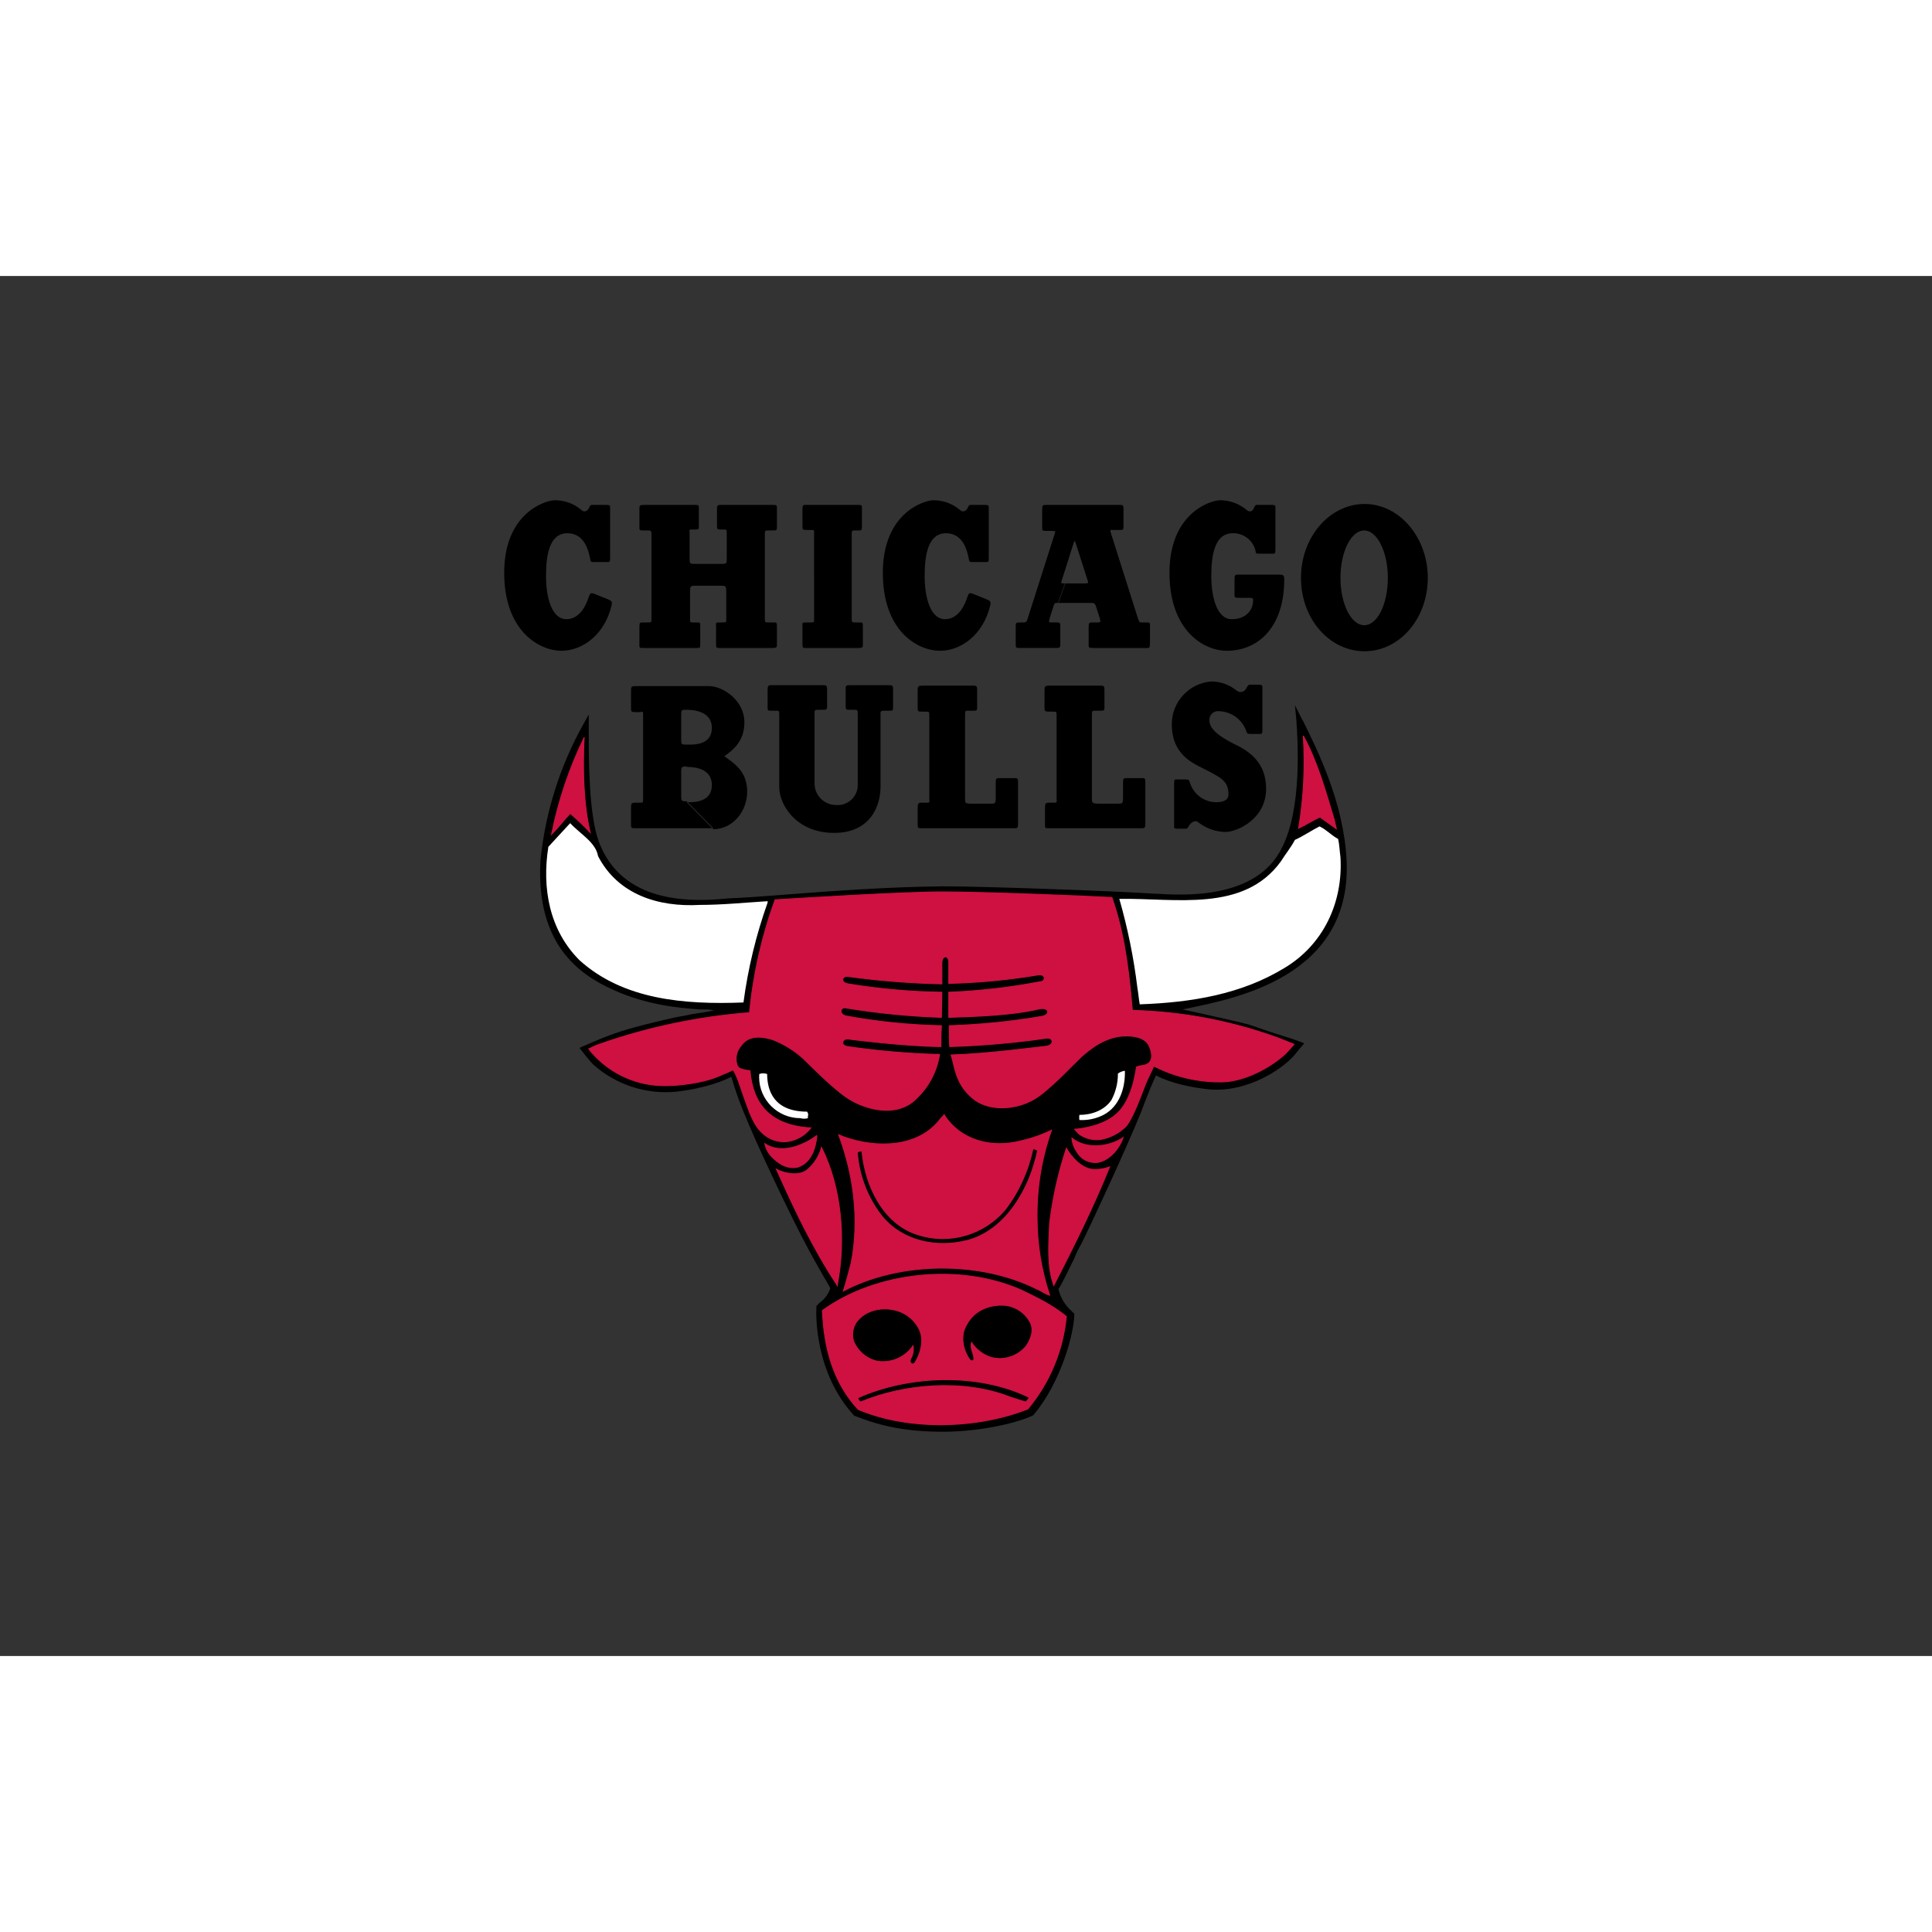 <svg width="150" height="150" clip-rule="evenodd" fill-rule="evenodd" viewBox="0 0 560 400" xmlns="http://www.w3.org/2000/svg"><rect x="0" y="0" width="560" height="400" fill="#333333" stroke="none"/><path d="m390.287 168.826c-.943-16.294-8.214-30.972-12.524-39.725l-.539-.943-1.885-3.771.404 4.175c.404 5.79 1.751 25.72-4.175 37.167-7.406 15.217-29.087 13.735-36.224 13.331h-.404c-11.716-.808-49.825-2.155-61.54-2.155-15.351.135-32.319 1.347-46.054 2.424-6.733.539-12.524.943-16.429 1.077-.404 0-.808.135-1.481.135-19.122 1.751-31.241-3.905-35.955-16.833-2.828-7.945-2.828-23.7-2.828-31.241v-5.386l-1.481 2.693c-6.876 12.234-11.14 25.761-12.524 39.725-1.347 24.239 11.312 32.992 20.873 37.301 10.1 4.713 20.334 5.386 23.7 5.656h.135c.757.112 1.524.157 2.289.135 1.129-.039 2.258.052 3.367.269-1.885.404-4.309.808-6.329 1.077-2.289.539-4.444.808-5.521 1.077-2.289.539-11.985 2.693-17.102 4.578-4.309 1.481-9.157 3.771-9.292 3.771l-.808.404.673.808s1.616 2.155 3.232 3.905c6.6 5.936 15.406 8.823 24.239 7.945 9.022-1.077 14.005-3.367 15.89-4.309.972 3.432 2.141 6.804 3.501 10.1 4.04 10.1 13.466 29.626 16.967 36.359 2.828 5.521 5.656 10.369 7.541 13.601l.673 1.212c-.571 1.754-1.709 3.27-3.232 4.309-.269.269-.404.539-.673.673l-.135.269v.404c-.135 1.751-.539 18.853 10.908 31.241l.135.135h.135c5.79 2.289 13.197 4.578 25.316 4.578 12.254 0 22.623-2.963 26.259-4.713l.135-.135.135-.135c7.945-9.426 11.716-23.835 11.716-28.952v-.269l-.269-.269-.539-.539c-1.883-1.666-3.202-3.879-3.771-6.329 1.077-1.616 2.963-5.656 4.578-8.888.567-1.44 1.242-2.836 2.02-4.175 3.367-6.733 13.197-28.01 17.237-37.975 2.424-6.464 3.771-9.561 4.444-10.908 1.751.943 6.464 3.097 15.351 4.04 11.446 1.077 22.354-6.464 25.451-10.773.539-.673 1.347-1.616 1.481-1.751l.673-.808-.943-.404c-.135 0-.404-.135-2.289-.808l-6.329-2.02-6.329-2.155c-1.751-.539-9.561-2.289-15.082-3.501l-4.309-.943 1.347-.269c13.197-2.828 48.209-8.888 46.189-43.496z"/><path d="m169.308 133.814c-.404 9.022-.269 18.853 1.751 27.471-1.829-1.944-3.763-3.786-5.79-5.521-1.885 2.02-3.501 4.175-5.386 6.06 1.938-9.699 5.106-19.112 9.426-28.01z" fill="#ce1141"/><path d="m169.308 133.814c-.404 9.022-.269 18.853 1.751 27.471-1.829-1.944-3.763-3.786-5.79-5.521-1.885 2.02-3.501 4.175-5.386 6.06 1.938-9.699 5.106-19.112 9.426-28.01z" fill="none" stroke="#ce1141" stroke-width=".269"/><path d="m386.786 157.784.539 2.424-4.713-3.367c-2.155.943-4.175 2.289-6.194 3.232 1.469-8.852 1.92-17.843 1.347-26.798 4.175 7.676 6.464 16.025 9.022 24.508z" fill="#ce1141"/><path d="m386.786 157.784.539 2.424-4.713-3.367c-2.155.943-4.175 2.289-6.194 3.232 1.469-8.852 1.92-17.843 1.347-26.798 4.175 7.676 6.464 16.025 9.022 24.508z" fill="none" stroke="#ce1141" stroke-width=".269"/><path d="m273.671 243.16c4.848 7.541 13.87 9.696 22.219 7.541 3.071-.687 6.054-1.726 8.888-3.097-2.899 8.213-4.313 16.878-4.175 25.586.025 7.552 1.252 15.053 3.636 22.219-1.212-.269-2.289-1.212-3.636-1.751-16.563-8.349-39.86-8.08-56.154.539.808-2.559 1.616-5.521 2.289-8.214 2.424-12.524.673-25.586-3.636-37.032 8.753 3.636 21.546 4.444 28.683-3.636.56-.775 1.192-1.496 1.885-2.155z" fill="#ce1141"/><path d="m273.671 243.16c4.848 7.541 13.87 9.696 22.219 7.541 3.071-.687 6.054-1.726 8.888-3.097-2.899 8.213-4.313 16.878-4.175 25.586.025 7.552 1.252 15.053 3.636 22.219-1.212-.269-2.289-1.212-3.636-1.751-16.563-8.349-39.86-8.08-56.154.539.808-2.559 1.616-5.521 2.289-8.214 2.424-12.524.673-25.586-3.636-37.032 8.753 3.636 21.546 4.444 28.683-3.636.56-.775 1.192-1.496 1.885-2.155z" fill="none" stroke="#ce1141" stroke-width=".269"/><path d="m236.773 249.354c-.404 3.501-1.616 7.541-5.386 8.888-3.097.808-5.79-.943-7.81-3.097-.938-1.025-1.588-2.279-1.885-3.636 4.713 3.097 10.908.673 14.947-2.289l.135.135z" fill="#ce1141"/><path d="m236.773 249.354c-.404 3.501-1.616 7.541-5.386 8.888-3.097.808-5.79-.943-7.81-3.097-.938-1.025-1.588-2.279-1.885-3.636 4.713 3.097 10.908.673 14.947-2.289l.135.135z" fill="none" stroke="#ce1141" stroke-width=".269"/><path d="m325.515 249.758c-1.077 3.232-3.905 6.464-7.137 7.137-2.472.383-4.941-.797-6.194-2.963-.847-1.19-1.359-2.584-1.481-4.04 4.175 3.367 10.773 2.559 14.813-.135z" fill="#ce1141"/><path d="m325.515 249.758c-1.077 3.232-3.905 6.464-7.137 7.137-2.472.383-4.941-.797-6.194-2.963-.847-1.19-1.359-2.584-1.481-4.04 4.175 3.367 10.773 2.559 14.813-.135z" fill="none" stroke="#ce1141" stroke-width=".269"/><path d="m316.358 258.915c1.779.176 3.575-.054 5.252-.673-4.713 11.716-10.369 23.027-16.159 34.339-2.02-5.656-1.481-11.716-1.212-18.045.899-7.368 2.523-14.631 4.848-21.681 1.616 2.693 4.175 5.521 7.272 6.06z" fill="#ce1141"/><path d="m316.358 258.915c1.779.176 3.575-.054 5.252-.673-4.713 11.716-10.369 23.027-16.159 34.339-2.02-5.656-1.481-11.716-1.212-18.045.899-7.368 2.523-14.631 4.848-21.681 1.616 2.693 4.175 5.521 7.272 6.06z" fill="none" stroke="#ce1141" stroke-width=".269"/><path d="m242.698 292.446v.135c-7.137-10.773-12.524-22.219-17.641-33.665 2.289 1.212 6.194 2.02 8.618.404 2.174-1.7 3.735-4.066 4.444-6.733 5.79 11.581 7.137 26.663 4.578 39.86z" fill="#ce1141"/><path d="m242.698 292.446v.135c-7.137-10.773-12.524-22.219-17.641-33.665 2.289 1.212 6.194 2.02 8.618.404 2.174-1.7 3.735-4.066 4.444-6.733 5.79 11.581 7.137 26.663 4.578 39.86z" fill="none" stroke="#ce1141" stroke-width=".269"/><path d="m309.087 301.603c-.939 9.854-4.837 19.197-11.177 26.798-14.678 5.79-34.473 6.329-49.151.135-7.272-7.81-9.965-17.91-10.369-28.683 15.621-11.312 39.994-13.87 57.904-5.79 4.444 2.155 8.888 4.309 12.793 7.541z" fill="#ce1141"/><path d="m309.087 301.603c-.939 9.854-4.837 19.197-11.177 26.798-14.678 5.79-34.473 6.329-49.151.135-7.272-7.81-9.965-17.91-10.369-28.683 15.621-11.312 39.994-13.87 57.904-5.79 4.444 2.155 8.888 4.309 12.793 7.541z" fill="none" stroke="#ce1141" stroke-width=".269"/><path d="m369.55 220.537c-13.287-4.733-27.241-7.324-41.341-7.676-1.212-14.947-2.963-24.239-5.925-32.723-6.868-.404-37.301-1.616-49.151-1.616-11.716 0-41.745 1.885-48.478 2.289-3.836 10.553-6.325 21.547-7.406 32.723-14.978 1.157-29.738 4.281-43.9 9.292-1.885.673-2.693 1.347-2.693 1.212 5.146 6.54 12.957 10.445 21.277 10.638 4.04.135 11.716-.673 16.563-2.828 1.347-.539 4.04-1.751 4.04-1.751.526.904.976 1.85 1.347 2.828 1.347 3.771 3.097 9.292 4.309 11.581 1.751 3.636 4.578 6.329 9.157 6.464 3.022-.169 5.825-1.645 7.676-4.04-11.85-.673-16.833-7.002-17.641-16.563-2.828-.404-3.636-.673-3.905-2.289-.352-1.715.094-3.5 1.212-4.848 1.347-1.885 3.636-3.636 9.292-1.885 3.218 1.252 6.184 3.077 8.753 5.386 2.424 2.289 9.561 9.696 13.87 12.12 4.578 2.693 13.331 5.252 18.987-.404 3.598-3.401 5.967-7.901 6.733-12.793-8.925-.242-17.828-1.007-26.663-2.289-2.424-.404-1.347-2.693.539-2.155 0 0 15.486 2.02 26.528 2.155 0-1.347 0-3.501.135-6.06-9.307-.196-18.584-1.142-27.74-2.828-2.02-.539-1.616-2.828.269-2.289 9.09 1.487 18.266 2.387 27.471 2.693 0-1.885.135-4.713.135-7.272-9.114-.135-18.206-.945-27.202-2.424-2.289-.404-1.751-2.424 0-2.155 9.019 1.232 18.101 1.951 27.202 2.155v-6.06c0-2.289 2.02-2.424 2.02-.135v6.06c8.575-.209 17.124-1.019 25.586-2.424 2.693-.539 2.424 1.751 1.212 1.885-8.842 1.705-17.8 2.74-26.798 3.097v7.272c8.214-.269 17.91-.539 26.124-2.424 3.097-.673 3.367 1.751.808 2.155-8.861 1.51-17.813 2.41-26.798 2.693 0 2.02 0 4.578.135 6.06 9.33-.285 18.636-1.094 27.875-2.424 2.155-.404 2.559 1.885.269 2.289-2.289.269-17.775 2.289-27.74 2.559 1.077 3.367 1.212 8.214 6.06 12.389 4.578 4.04 12.524 3.636 18.045.404 4.309-2.559 11.177-9.965 13.601-12.254 2.02-1.751 6.868-6.194 13.331-6.06 6.329.135 6.464 3.367 6.868 4.309.269 1.077.539 2.828-.943 3.771-1.077.673-2.155.404-3.232.943-.808 5.252-2.424 11.177-6.598 14.274-4.444 3.367-11.312 3.771-11.312 3.771s.943 1.077 1.212 1.347c1.795 1.28 4.002 1.856 6.194 1.616 2.858-.486 5.494-1.852 7.541-3.905 2.155-2.828 4.175-8.618 5.656-12.389.539-1.347 1.885-3.905 2.289-4.982 1.347.539 1.885.943 4.309 1.885 4.948 1.859 10.201 2.773 15.486 2.693 6.598-.135 14.139-4.175 18.583-8.349.673-.673 2.289-2.559 2.289-2.559s-4.309-1.751-5.521-2.155z" fill="#ce1141"/><path d="m369.55 220.537c-13.287-4.733-27.241-7.324-41.341-7.676-1.212-14.947-2.963-24.239-5.925-32.723-6.868-.404-37.301-1.616-49.151-1.616-11.716 0-41.745 1.885-48.478 2.289-3.836 10.553-6.325 21.547-7.406 32.723-14.978 1.157-29.738 4.281-43.9 9.292-1.885.673-2.693 1.347-2.693 1.212 5.146 6.54 12.957 10.445 21.277 10.638 4.04.135 11.716-.673 16.563-2.828 1.347-.539 4.04-1.751 4.04-1.751.526.904.976 1.85 1.347 2.828 1.347 3.771 3.097 9.292 4.309 11.581 1.751 3.636 4.578 6.329 9.157 6.464 3.022-.169 5.825-1.645 7.676-4.04-11.85-.673-16.833-7.002-17.641-16.563-2.828-.404-3.636-.673-3.905-2.289-.352-1.715.094-3.5 1.212-4.848 1.347-1.885 3.636-3.636 9.292-1.885 3.218 1.252 6.184 3.077 8.753 5.386 2.424 2.289 9.561 9.696 13.87 12.12 4.578 2.693 13.331 5.252 18.987-.404 3.598-3.401 5.967-7.901 6.733-12.793-8.925-.242-17.828-1.007-26.663-2.289-2.424-.404-1.347-2.693.539-2.155 0 0 15.486 2.02 26.528 2.155 0-1.347 0-3.501.135-6.06-9.307-.196-18.584-1.142-27.74-2.828-2.02-.539-1.616-2.828.269-2.289 9.09 1.487 18.266 2.387 27.471 2.693 0-1.885.135-4.713.135-7.272-9.114-.135-18.206-.945-27.202-2.424-2.289-.404-1.751-2.424 0-2.155 9.019 1.232 18.101 1.951 27.202 2.155v-6.06c0-2.289 2.02-2.424 2.02-.135v6.06c8.575-.209 17.124-1.019 25.586-2.424 2.693-.539 2.424 1.751 1.212 1.885-8.842 1.705-17.8 2.74-26.798 3.097v7.272c8.214-.269 17.91-.539 26.124-2.424 3.097-.673 3.367 1.751.808 2.155-8.861 1.51-17.813 2.41-26.798 2.693 0 2.02 0 4.578.135 6.06 9.33-.285 18.636-1.094 27.875-2.424 2.155-.404 2.559 1.885.269 2.289-2.289.269-17.775 2.289-27.74 2.559 1.077 3.367 1.212 8.214 6.06 12.389 4.578 4.04 12.524 3.636 18.045.404 4.309-2.559 11.177-9.965 13.601-12.254 2.02-1.751 6.868-6.194 13.331-6.06 6.329.135 6.464 3.367 6.868 4.309.269 1.077.539 2.828-.943 3.771-1.077.673-2.155.404-3.232.943-.808 5.252-2.424 11.177-6.598 14.274-4.444 3.367-11.312 3.771-11.312 3.771s.943 1.077 1.212 1.347c1.795 1.28 4.002 1.856 6.194 1.616 2.858-.486 5.494-1.852 7.541-3.905 2.155-2.828 4.175-8.618 5.656-12.389.539-1.347 1.885-3.905 2.289-4.982 1.347.539 1.885.943 4.309 1.885 4.948 1.859 10.201 2.773 15.486 2.693 6.598-.135 14.139-4.175 18.583-8.349.673-.673 2.289-2.559 2.289-2.559s-4.309-1.751-5.521-2.155z" fill="none" stroke="#ce1141" stroke-width=".269"/><path d="m298.583 303.219c1.212 2.289.269 4.848-1.077 6.868-2.442 3.041-6.464 4.364-10.234 3.367-2.326-.74-4.325-2.263-5.656-4.309-.539 1.885.808 3.232.673 4.982-.131.201-.356.322-.596.322-.178 0-.35-.066-.481-.187-2.155-2.828-2.963-7.137-1.077-10.234 2.289-4.309 6.733-6.06 11.446-5.656 2.973.402 5.579 2.207 7.002 4.848z"/><path d="m298.583 303.219c1.212 2.289.269 4.848-1.077 6.868-2.442 3.041-6.464 4.364-10.234 3.367-2.326-.74-4.325-2.263-5.656-4.309-.539 1.885.808 3.232.673 4.982-.131.201-.356.322-.596.322-.178 0-.35-.066-.481-.187-2.155-2.828-2.963-7.137-1.077-10.234 2.289-4.309 6.733-6.06 11.446-5.656 2.973.402 5.579 2.207 7.002 4.848z" fill="none" stroke="#ce1141" stroke-width=".269"/><path d="m266.129 304.7c1.885 3.097.943 7.137-.808 10.1-.269.404-.673.808-1.212.404-.808-.943.269-1.751.404-2.693.246-.784.292-1.617.135-2.424-2.322 3.407-6.441 5.15-10.504 4.444-3.044-.732-5.555-2.89-6.733-5.79-.564-1.867-.268-3.893.808-5.521 2.828-3.771 7.945-4.578 12.12-3.232 2.442.809 4.503 2.487 5.79 4.713z"/><path d="m266.129 304.7c1.885 3.097.943 7.137-.808 10.1-.269.404-.673.808-1.212.404-.808-.943.269-1.751.404-2.693.246-.784.292-1.617.135-2.424-2.322 3.407-6.441 5.15-10.504 4.444-3.044-.732-5.555-2.89-6.733-5.79-.564-1.867-.268-3.893.808-5.521 2.828-3.771 7.945-4.578 12.12-3.232 2.442.809 4.503 2.487 5.79 4.713z" fill="none" stroke="#ce1141" stroke-width=".269"/><path d="m298.314 325.034c-.269.673-.404.673-.943 1.347-1.481-.404-3.097-.943-4.713-1.481-13.466-5.252-30.568-3.771-43.226 1.481-.415-.285-.705-.719-.808-1.212 14.678-6.598 34.877-7.406 49.69-.135z"/><path d="m298.314 325.034c-.269.673-.404.673-.943 1.347-1.481-.404-3.097-.943-4.713-1.481-13.466-5.252-30.568-3.771-43.226 1.481-.415-.285-.705-.719-.808-1.212 14.678-6.598 34.877-7.406 49.69-.135z" fill="none" stroke="#ce1141" stroke-width=".269"/><path d="m300.738 253.529c-2.155 10.638-8.888 22.892-20.199 25.99-8.888 2.289-18.853.404-24.912-7.002-4.18-5.343-6.666-11.817-7.137-18.583.414-.218.881-.311 1.347-.269.943 10.1 6.194 21.142 16.294 24.239 9.141 2.903 19.181-.034 25.316-7.406 3.905-5.179 6.617-11.157 7.945-17.506.506-.026.999.171 1.347.539z"/><path d="m300.738 253.529c-2.155 10.638-8.888 22.892-20.199 25.99-8.888 2.289-18.853.404-24.912-7.002-4.18-5.343-6.666-11.817-7.137-18.583.414-.218.881-.311 1.347-.269.943 10.1 6.194 21.142 16.294 24.239 9.141 2.903 19.181-.034 25.316-7.406 3.905-5.179 6.617-11.157 7.945-17.506.506-.026.999.171 1.347.539z" fill="none" stroke="#ce1141" stroke-width=".269"/><path d="m168.365 67.696c-2.149-1.795-4.877-2.752-7.676-2.693-3.097.135-14.543 4.04-14.543 21.007 0 17.102 10.369 22.623 16.563 22.623s12.524-4.713 14.543-13.062c.269-1.212.135-1.347-1.077-1.885l-4.04-1.616c-.943-.269-1.077-.269-1.616 1.347-.404 1.212-2.155 6.06-6.329 6.06-4.175 0-5.925-6.06-5.925-12.524 0-6.329 1.077-12.389 6.194-12.389s6.194 5.386 6.598 7.406c.135.943.269.943 1.212.943h3.771c.808 0 .808 0 .808-1.751v-14.005c0-.808-.135-.808-1.751-.808h-3.367c-.673 0-.673.135-1.077 1.077-.404.539-1.212 1.347-2.289.269zm153.649 6.867 7.81 24.643c.404 1.077.404 1.212 1.077 1.212h1.077c1.347 0 1.347 0 1.347 1.077v4.713c0 1.616-.135 1.616-.943 1.616h-15.486c-1.347 0-1.347-.135-1.347-1.077v-4.848c0-1.481.135-1.481 1.212-1.481h1.481c.808 0 .808-.269.539-1.212l-1.212-3.771c-.404-.673-.539-.673-1.481-.673h-9.426l2.02-5.656h5.79c.943 0 1.077-.135.808-.808l-3.501-10.908c-.135-.673-.404-.673-.539-.135l-3.501 11.042c-.269.808-.269.808 1.077.808l-2.02 5.656c-1.077 0-1.077 0-1.347.673l-1.212 3.771c-.269 1.077-.269 1.212.404 1.212h1.481c1.212 0 1.212.135 1.212 1.481v4.848c0 .943-.135 1.077-1.347 1.077h-10.638c-.943 0-.943-.135-.943-1.616v-4.713c0-.943.135-1.077 1.212-1.077h1.077l.145.011c.47 0 .872-.352.933-.819l7.945-24.912c.269-.673.269-.808-.943-.808h-1.481c-1.212 0-1.212-.135-1.212-1.077v-4.982c0-1.481 0-1.481 1.751-1.481h20.603c1.212 0 1.212.135 1.212 1.481v4.713c0 1.077 0 1.077-1.481 1.077h-1.616c-.808-.135-.808.135-.539.943zm37.301 18.718h2.693c1.212 0 1.212.135 1.212.808 0 2.424-1.751 5.386-6.194 5.386-4.175 0-5.925-6.06-5.925-12.524 0-6.329 1.077-12.389 6.194-12.389 3.085-.091 5.842 1.991 6.598 4.982.135.943.135.943 1.212.943h3.771c.808 0 .808 0 .808-1.885v-11.446c0-.808-.135-.808-1.751-.808h-3.367c-.673 0-.673 0-1.212 1.077-.135.539-1.077 1.347-2.155.269-2.16-1.775-4.88-2.729-7.676-2.693-3.097.135-14.543 4.04-14.543 21.007 0 17.102 10.234 22.623 16.563 22.623 9.426 0 16.698-7.137 16.698-20.603 0-1.347-.135-1.481-2.02-1.481h-11.177c-1.077 0-1.212.135-1.212 1.347v4.444c0 .943.135.943 1.481.943zm36.224-27.201c-10.234 0-18.449 9.696-18.449 21.411 0 11.85 8.214 21.277 18.449 21.277 10.1 0 18.314-9.426 18.314-21.277 0-11.716-8.214-21.411-18.314-21.411l-.135 7.676c3.771 0 6.868 6.194 6.868 13.735s-2.963 13.735-6.868 13.735c-3.771 0-6.868-6.194-6.868-13.735s3.097-13.735 6.868-13.735zm-206.705 33.396v-24.643c0-.943-.135-1.077-1.077-1.077h-1.212c-1.212 0-1.212-.135-1.212-.943v-5.386c0-.943.135-1.077 1.481-1.077h14.543c1.077 0 1.212 0 1.212 1.077v4.982c0 1.077-.135 1.077-1.212 1.077h-.808c-.673 0-.808 0-.673.943v7.137c0 1.751 0 1.885 1.481 1.885h7.81c1.481 0 1.481-.135 1.481-1.885v-7.137c0-.943-.135-.943-.673-.943h-.808c-1.212 0-1.347 0-1.347-1.077v-4.982c0-1.077.269-1.077 1.347-1.077h14.409c1.616 0 1.616 0 1.616 1.077v5.386c0 .943-.135.943-1.347.943h-1.212c-.943 0-.943.135-.943 1.077v24.643c0 .943.135.943 1.212.943h1.212c1.077 0 1.077 0 1.077 1.481v4.848c0 .808 0 1.077-1.347 1.077h-15.351c-.943 0-.943 0-.943-1.616v-4.713c-.135-1.077 0-1.077 1.212-1.077h.808c.943 0 .943-.135.943-1.077v-7.676c0-1.751-.135-1.885-1.347-1.885h-7.81c-1.212 0-1.347.135-1.347 1.885v7.676c0 1.077 0 1.077.943 1.077h.808c1.212 0 1.212 0 1.212 1.077v4.713c0 1.616 0 1.616-.943 1.616h-15.486c-1.212 0-1.212 0-1.212-1.077v-4.848c0-1.481.135-1.481.943-1.481h1.347c1.212 0 1.212 0 1.212-.943zm47.131-24.913c0-.943 0-.943-.673-.943h-1.347c-1.347 0-1.347-.135-1.347-1.077v-5.117c0-1.077.135-1.077 1.212-1.077h14.409c1.616 0 1.616 0 1.616 1.077v5.386c0 .943-.135.943-1.347.943h-.673c-.943 0-.943.135-.943 1.077v24.643c0 .943.135.943 1.212.943h1.077c.943 0 .943 0 .943 1.481v4.848c0 .808 0 1.077-1.212 1.077h-15.351c-.943 0-.943 0-.943-1.616v-4.713c-.135-1.077 0-1.077 1.212-1.077h1.212c.943 0 .943 0 .943-1.077zm42.149-6.867c-2.16-1.775-4.88-2.729-7.676-2.693-3.097.135-14.543 4.04-14.543 21.007 0 17.102 10.234 22.623 16.563 22.623 6.194 0 12.524-4.713 14.543-13.062.269-1.212.135-1.347-1.077-1.885l-4.04-1.616c-.943-.269-1.077-.269-1.616 1.347-.404 1.212-2.155 6.06-6.329 6.06-4.175 0-5.925-6.06-5.925-12.524 0-6.329 1.077-12.389 6.194-12.389s6.194 5.386 6.598 7.406c.135.943.269.943 1.212.943h3.771c.808 0 .808 0 .808-1.751v-14.005c0-.808-.135-.808-1.751-.808h-3.367c-.673 0-.673.135-1.077 1.077-.404.539-1.212 1.347-2.289.269zm-91.704 59.655v24.508c0 .808-.135.808-.943.808h-1.347c-1.077 0-1.212.269-1.212 1.347v5.117c0 .943.269.943 1.347.943h22.488l-7.676-7.81c-1.481 0-1.616 0-1.616-1.616v-7.002c0-1.347.135-1.481 1.616-1.481v-6.329c-1.616 0-1.616-.135-1.616-1.481v-7.137c0-1.481.135-1.481 1.481-1.481 1.481 0 7.406.135 7.406 5.252s-5.386 4.848-7.272 4.848v6.464c1.616 0 7.272.135 7.272 5.252s-5.386 4.982-7.272 4.982l7.676 7.81c5.656 0 9.83-5.117 9.83-10.908 0-5.79-3.636-8.08-6.598-10.234 2.155-1.616 5.79-4.04 5.79-9.83 0-6.464-6.329-10.504-10.234-10.504h-20.738c-1.751 0-1.885 0-1.885 1.347v5.252c0 .808.135.943 1.347.943h1.347c.808-.269.808-.135.808.943zm68.812-.404v21.142c0 5.386-2.828 13.331-13.466 13.331-10.773 0-15.89-7.945-15.89-13.331v-21.142c0-.943-.135-.943-.943-.943h-1.212c-1.212 0-1.212 0-1.212-1.077v-4.713c0-1.616.135-1.616 1.481-1.616h14.409c1.077 0 1.347 0 1.347 1.347v4.713c0 1.077-.135 1.077-1.616 1.077h-1.212c-.673 0-.808.135-.808.943v20.603c.09 3.392 2.937 6.117 6.329 6.06l.402.015c3.181 0 5.799-2.618 5.799-5.799l-.007-.275v-20.334c0-1.212-.135-1.212-1.077-1.212h-1.077c-1.212 0-1.347 0-1.347-1.077v-4.713c0-1.212 0-1.347 1.212-1.347h10.638c1.885 0 1.885 0 1.885 1.347v4.982c0 1.077 0 1.077-1.347 1.077h-1.347c-.943.135-.943.135-.943.943zm50.229 25.72h-1.481c-.943 0-1.077.269-1.077 1.616v4.848c0 .943.135.943 1.212.943h26.528c1.212 0 1.347 0 1.347-1.481v-11.985c0-1.077-.135-1.077-1.347-1.077h-3.771c-1.212 0-1.347 0-1.347 1.481v4.175c0 1.616-.135 1.751-1.212 1.751h-5.925c-1.751 0-1.885-.269-1.885-1.347v-23.97c0-1.616 0-1.616.943-1.616h1.481c1.212 0 1.212-.135 1.212-1.077v-4.713c0-1.347 0-1.481-1.347-1.481h-14.139c-1.885 0-1.885.135-1.885 1.481v4.848c0 1.077.135 1.212 1.347 1.212h1.212c.943 0 .943 0 .943 1.481v23.835c.135 1.077 0 1.077-.808 1.077zm61.54-4.04c0 8.753-8.349 12.524-11.85 12.524-2.777-.072-5.463-1.014-7.676-2.693-1.077-1.077-2.289.135-2.693.673-.539.943-.673 1.077-1.077 1.077h-1.751c-1.751 0-1.616 0-1.616-.943v-11.446c0-1.885 0-1.885.673-1.885h2.693c.943 0 .943.135 1.212.943 1.027 3.306 4.079 5.595 7.541 5.656 2.02 0 3.636-.539 3.636-2.289 0-3.905-2.289-4.848-6.329-7.002-4.04-2.02-10.1-4.444-10.1-13.331-.024-6.505 5.089-11.974 11.581-12.389 2.657.052 5.222 1.001 7.272 2.693.31.246.694.379 1.089.379.696 0 1.328-.414 1.605-1.053.673-1.077.673-1.077 1.212-1.077h1.751c1.616 0 1.751 0 1.751.943v11.446c0 1.751 0 1.885-.808 1.885h-2.559c-1.077 0-1.077-.135-1.347-.943-1.222-3.338-4.39-5.594-7.945-5.656l-.227-.01c-1.359 0-2.477 1.118-2.477 2.477l.01.227c0 2.424 2.693 4.578 7.272 6.868 4.578 2.155 9.157 5.521 9.157 12.928zm-98.438 4.04h-1.481c-.943 0-1.077.269-1.077 1.616v4.848c0 .943.135.943 1.347.943h26.528c1.077 0 1.212 0 1.212-1.481v-11.985c0-1.077-.135-1.077-1.212-1.077h-3.905c-1.212 0-1.347 0-1.347 1.481v4.175c0 1.616-.135 1.751-1.212 1.751h-5.925c-1.751 0-1.751-.269-1.751-1.347v-23.97c0-1.616 0-1.616.808-1.616h1.481c1.212 0 1.212-.135 1.212-1.077v-4.713c0-1.347 0-1.481-1.347-1.481h-14.139c-1.751 0-1.751.135-1.751 1.481v4.848c0 1.077 0 1.212 1.212 1.212h1.212c.943 0 .943 0 .943 1.481v23.835c.135 1.077 0 1.077-.808 1.077z"/><path d="m173.348 168.153c5.79 11.177 17.506 14.813 29.491 14.139 6.598 0 13.062-.673 19.661-1.077v.404c-3.343 9.378-5.691 19.083-7.002 28.952-17.237.673-34.877-.808-47.536-12.254-8.753-8.753-10.908-20.873-9.022-32.857l6.329-6.868c2.828 3.097 7.406 5.521 8.08 9.561zm214.516-4.982c.404 1.751.404 3.367.673 5.252.808 13.197-4.982 25.451-16.294 32.184-12.389 7.541-26.663 9.965-41.88 10.504-.269-1.347-.404-3.232-.673-4.713-1.062-8.744-2.818-17.389-5.252-25.855 16.294-.269 36.089 4.04 46.862-10.908 1.347-2.155 2.828-3.905 4.04-6.194 2.424-1.077 4.713-2.693 7.137-3.905 2.02.943 3.367 2.559 5.386 3.636zm-61.81 67.196c.135 5.117-1.616 10.369-6.194 12.793-2.161 1.106-4.578 1.617-7.002 1.481-.067-.492-.067-.99 0-1.481 3.636 0 7.272-1.347 9.292-4.309 1.252-2.363 1.901-5 1.885-7.676.598-.429 1.292-.706 2.02-.808zm-91.839 13.735c-.748.212-1.541.212-2.289 0h-.017c-6.512 0-11.869-5.357-11.869-11.869 0-.307.012-.616.036-.924.74-.269 1.55-.269 2.289 0 0 4.713 1.885 10.908 11.581 10.908.673 1.077 0 1.212.269 1.885z" fill="#fff"/></svg>